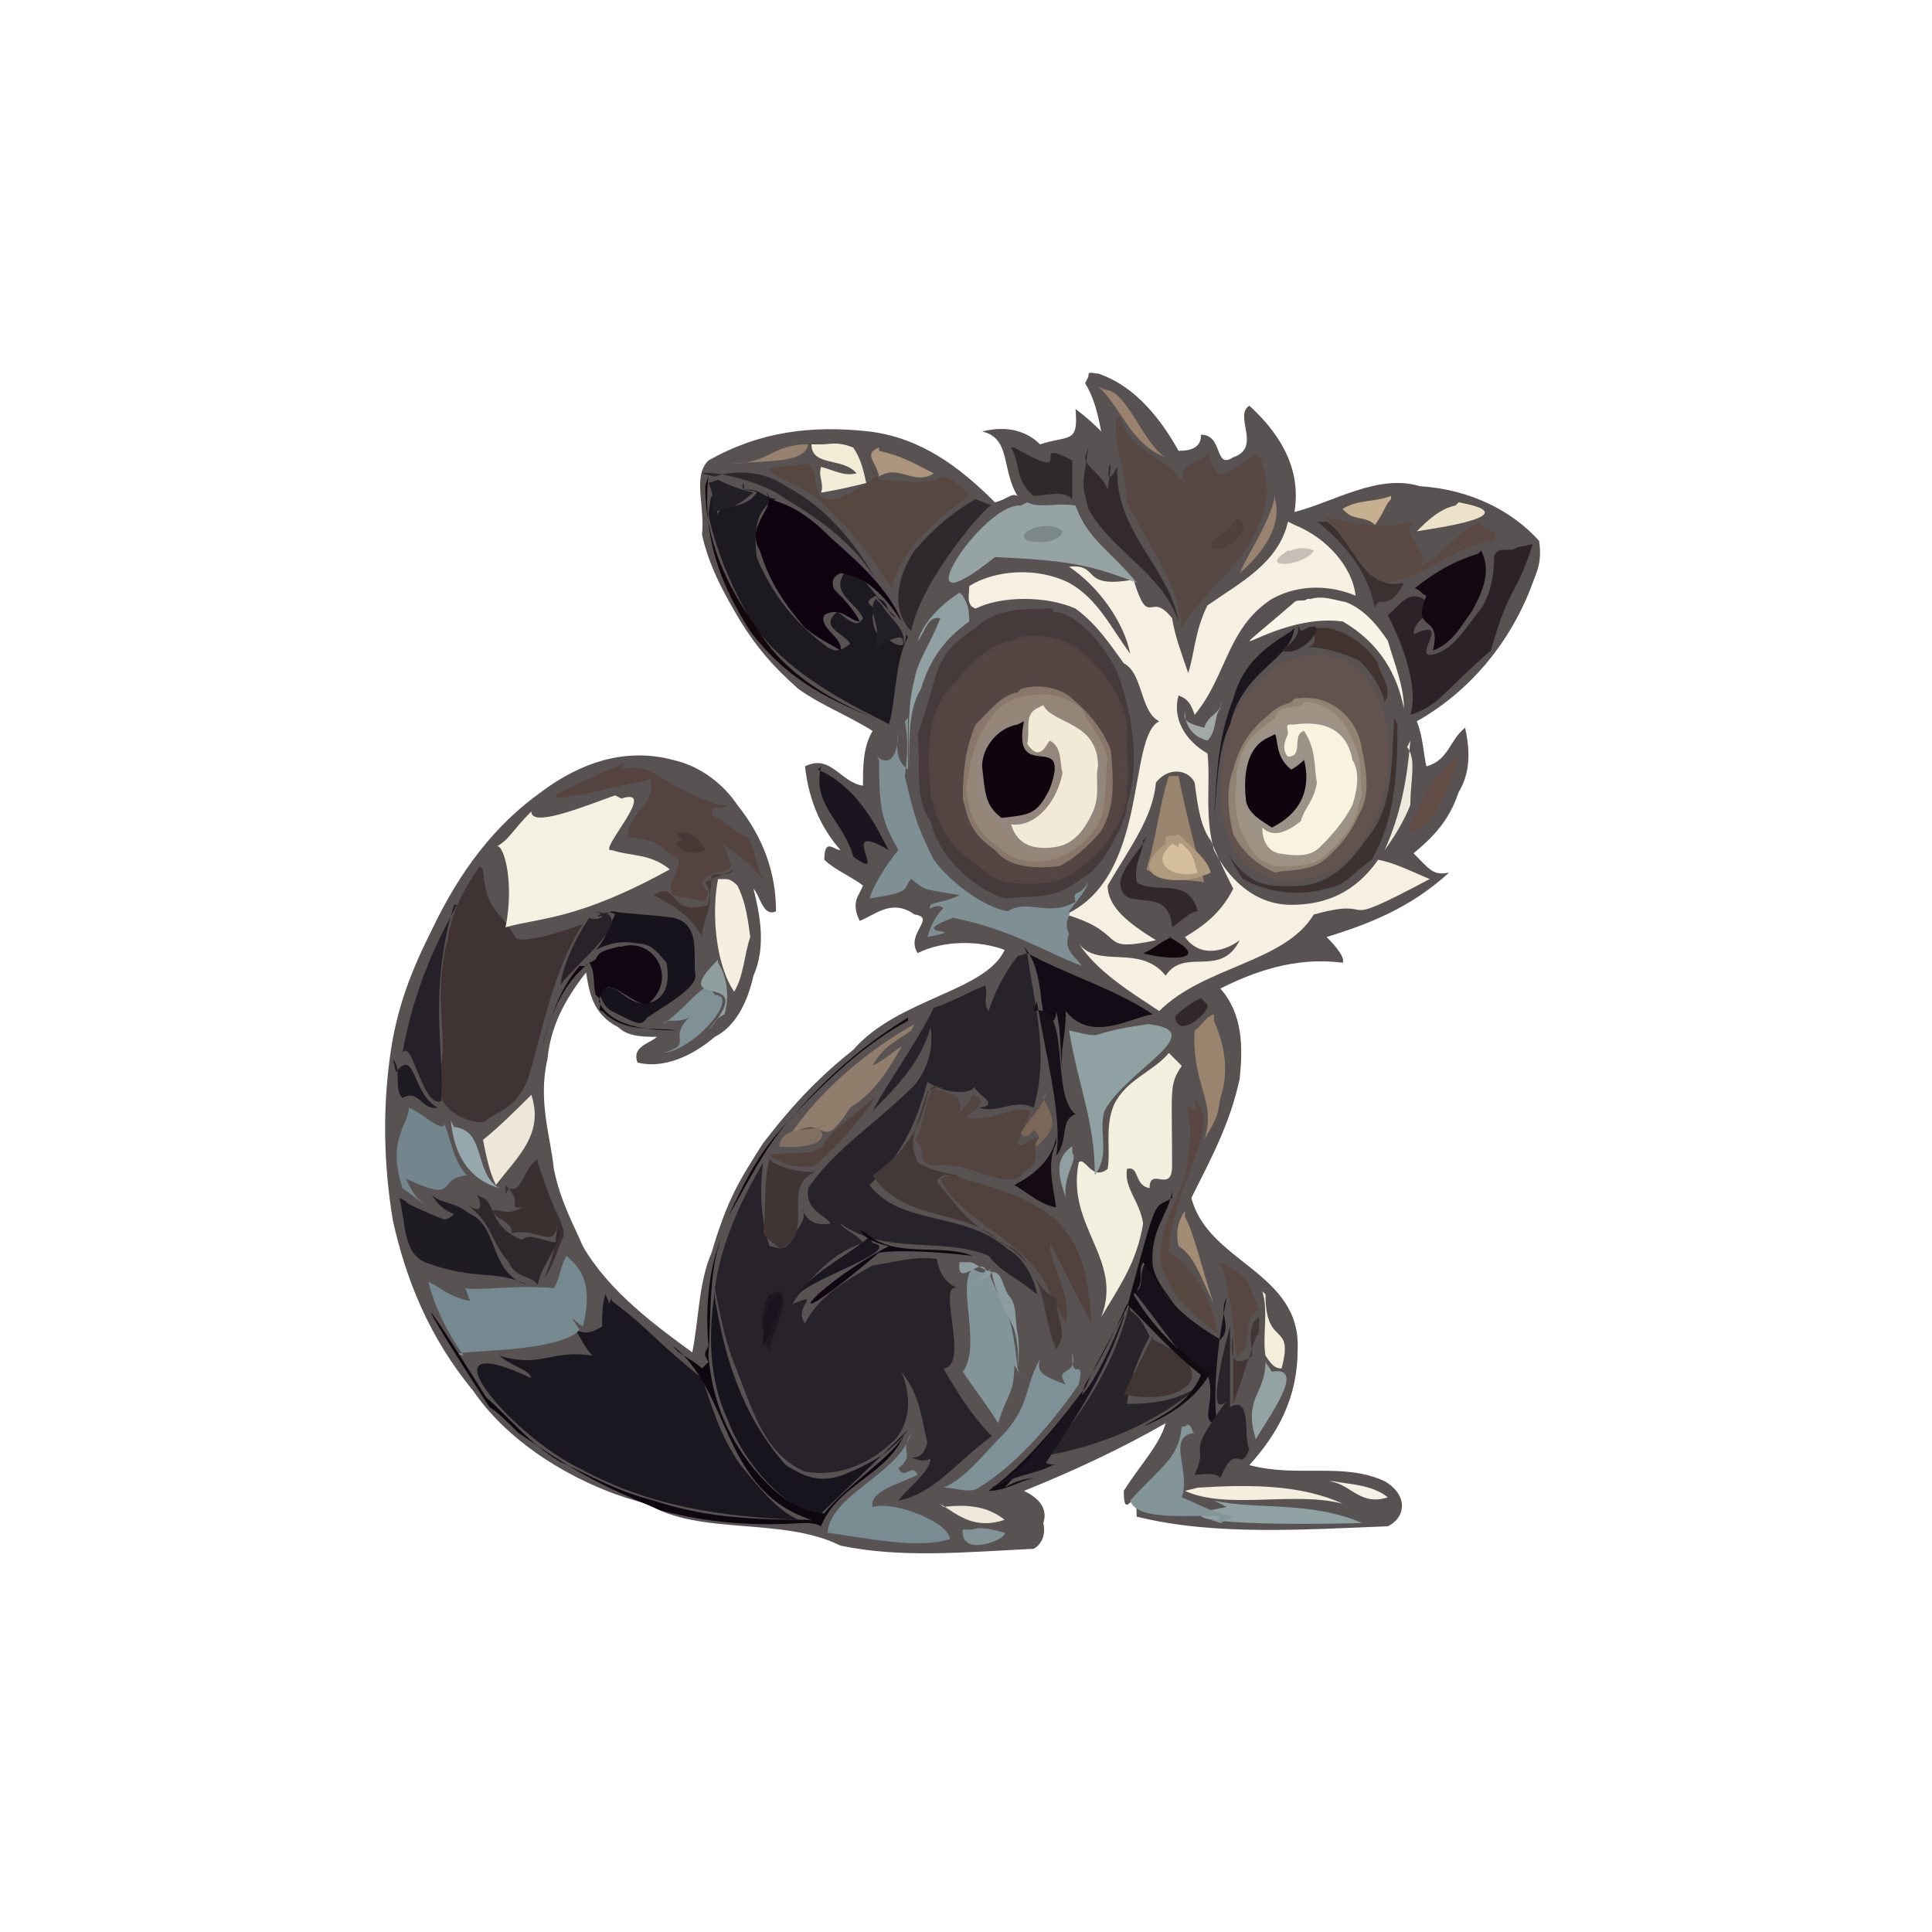 <svg xmlns="http://www.w3.org/2000/svg" width="600" height="600"><path fill="#585252" d="M338 117c0-2 1-1 3-1 12 4 20 15 25 24 4 0 7-1 7-5 7 0 4 11 10 7 9-3 0-13 5-16 11 10 16 21 14 33 12-3 26-12 39-8 16 1 29 8 37 17 1 7-1 10-2 13-7 19-20 34-36 43 2 5 2 10 3 14 7-2 7-8 12-12 2 9 1 15-2 20-3 9-8 14-14 19 5 5 6 7 11 6-12 11-25 16-38 20 1 1 6 6 5 8-15-2-28 3-38 8 7 8 7 18 6 28-3 14-9 25-15 37 5 20 34 23 33 47 0 15-6 26-15 36 15 4 29-1 42 5 7 4 7 11 1 14-26 1-54 3-78-3 0-12-4 3-4-8 5-8 11-14 13-21-14 8-29 15-44 21 2 1 8 4 6 10 1 4-1 7-3 8-21 1-41 3-60-1-18-9-44-3-60-13-17-4-41-16-54-35-14-17-21-35-25-53-3-18-3-35-1-50 2-16 7-28 13-40 9-19 20-33 34-43 12-9 26-14 41-10 9 2 16 8 20 14 8 10 12 21 12 33-4 2-5-5-7-7 2 8 4 18 0 27-2 9-6 16-12 19-7 6-16 10-24 8-2-5 4-6 6-8-4 0-9 0-12-3-8-4-9-11-10-17-7 9-11 17-12 27-3 13 1 24 2 34 2 10 6 17 9 24 8 14 23 25 34 33 2-10 2-22 6-31 5-17 9-23 16-34 10-13 18-21 28-29 14-16 41-18 47-31-8-3-19-3-27 1-4-6 6-11-1-12-7-5-12 0-17 2-3-6 0-8 1-11-4-3-9-5-12-8 0-7 3-3 5-3-7-8-10-17-11-26 8-4 11 5 18 6 0-6 0-12 3-17-8-5-16-8-23-13-8-7-13-13-18-21-6-10-10-18-12-27 1-9-3-18 2-23 16-9 32-11 50-9 16 2 28 11 39 22 4-1 5-3 7-2-5-8-2-18-11-20 8-2 14 0 18 4 9-3 12 0 11-11 4 3 6 5 8 7-1-5-2-10-5-15"/><path fill="#28232A" d="M316 297c-4 5-7 11-9 17-2-3 0-4-1-8-5 2-10 5-16 7-6 12-13 21-19 32 7-7 15-15 18-26 1 7-1 13-5 18-12 12-25 20-33 32-1 7 5 8 7 11-6 1-8-2-9-5 2 3-1 6-2 8-3 7-6 4-8 4-3-9-3-18-2-26-7 12-13 25-15 39 2 11 4 19 7 26 5 13 9 26 21 31 11 2 21-3 28-10 6-7 4-16 2-21 6 8 6 14 8 22-2 7-5 3-6 6 1-3 3 1 7-1 0 4-8 10-10 13 11-2 18-12 29-20-6-6-11-14-15-21 9-1-4-31 6-24-1-1-7-2-8-10-7-1-13 1-20 2-9 5-17 10-21 18-4-5 6-10-4-6 6-9 13-16 22-19-2-3-6-4-7-6 14 10 32 4 46 10 5 6 8 6 15 12 0-2-3-11-9-14-13-12-33-7-43-20 11-10 15-21 18-32 6 4 14 4 15 1-2 2 9 6 1 7 6 2 11-3 17 0 5-17 0-33-2-48"/><path fill="#473A3B" d="M327 189c-9 0-18 0-24 6-14 9-11 14-18 33 1 13-1 20 4 27 3 13 16 22 23 24 14-1 16 0 25-7 5-2 13-17 13-22 5-16 0-33-3-41-4-9-13-19-20-19"/><path fill="#524442" d="M316 198c8-2 17 1 22 6 7 7 11 14 12 21 0 13 2 25-4 33-5 8-12 14-19 16-10 1-18 1-23-5-10-6-13-14-15-22-1-13-1-23 4-31 7-8 13-16 21-17"/><path fill="#F5F0E2" d="M400 162c-3 13-15 19-25 26-4 8-4 15-6 21-2-6-4-11-5-17-7-9-7 4-12-12-17 3-10-5-20-4 9 6 17 17 19 27-6-8-10-17-19-22-10-5-23-4-31 1 0 3-1 6 2 7 8-4 22-4 31 0 7 5 12 13 15 17 6 3 5 15 11 18-10 5-3 48-29 60 20 6 9 12 28 8-8-5-15-10-15-17 7-12 14-21 15-32 4-5 10-4 12 0 1 8 2 14 5 18 3 7 5 11 7 15-4 8-10 12-15 15 5 7 13 4 17 1-6 12-17 2-23 11-8-10-21-2-27-10 6 9 16 15 25 21 14-14 39-15 48-30 22-6 4 6 36-11-7-3-11-5-16-6-7 10-16 14-27 14-12 0-20-9-24-17-3-11-1-21-2-30-7-4-11-11-9-18 3 1 4 3 5 6 10-12 10-27 24-36 9-5 19-4 26-1-1-9-9-18-19-22"/><path fill="#554644" d="M318 199c-9 1-17 8-23 16-6 9-6 19-5 30 2 9 4 17 12 22 7 7 15 7 23 6 9-2 15-7 19-12 7-11 5-23 5-34-1-9-4-15-9-20-7-7-13-9-20-9"/><path fill="#62534F" d="M403 204c-3 2-7 1-8 4-8 6-12 13-14 20-2 13-3 23 1 33 2 7 8 10 13 12 9 1 15 0 21-4 8-6 10-13 13-19 2-10 4-19 1-27-3-14-13-22-26-19"/><path fill="#1B1721" d="M188 402c-1 3-1 7-1 10-2 1-6 4-10-1 3 3 4 7 7 10-13-2-16 4-29 0 5 4 9 4 10 7-36-17-6 18 15 28 22 12 44 15 68 16-7-3-13-11-18-17-7-10-9-19-12-27-15-12-16-15-28-24v-1l-1 2v-1"/><path fill="#88776A" d="M317 214c6-2 13 0 16 3 7 6 10 11 12 16 1 11 1 18-3 25-4 5-9 9-13 11-9 1-16 0-20-5-7-5-8-8-10-16 0-9 1-16 4-23 5-5 8-9 13-10"/><path fill="#403333" d="M149 269c-5 7-9 15-10 23-5 18 1 33-3 42-2 12 13 16 15 14 3-3 9-3 13-13 5-17 8-34 17-48-11 4-20 6-21 4-6-10-9-8-10-21"/><path fill="#918274" d="M402 217c12-2 20 7 21 16 2 9 2 15-1 20-3 7-8 12-12 15-6 3-11 2-14 3-7-3-11-8-13-12-2-8-2-15 0-20 2-8 6-13 11-17 3-3 5-3 7-4"/><path fill="#958576" d="M319 216c-5 1-9 3-12 8-5 7-6 14-7 21 1 9 4 14 10 18 5 5 11 5 17 4 7-2 13-8 15-13 2-7 1-13 2-18-2-8-6-11-8-16-6-4-10-5-16-4"/><path fill="#A09282" d="M404 219c-3 1-7 0-8 4-6 4-10 8-11 13-2 10-2 19 2 25 3 6 6 7 9 8 6 0 10 0 14-2 7-6 11-11 12-17 0-8 1-14-1-18-3-8-8-14-16-14"/><path fill="#584843" d="M347 129c-2 7 3 18 3 27 7 14 16 25 17 39 7-12 19-19 24-32 3-6 3-14 1-19-1-8-9 5-14 3-1-2-3-4-2-7-4 5-11 3-8 11-4-9-17-10-20-21"/><path fill="#92867D" d="M322 217c5 4 19 8 20 20 1 7 0 13-2 18-3 5-7 9-11 10-6 1-10 0-13-2-4-8-13-10-13-19 0-7 0-12 4-16 4-5 10-4 13-7"/><path fill="#1D1921" d="M231 150c-2 3 4 2 4 3-4 6-12 3-12 7-2-8-2-8-3 0 3 13 8 24 14 34 13 19 42 30 42 31 2-5 2-21 6-27-2-4 2 7-7 0-4 0-4-6-4-7 3-3-5-3 1-6 2 3 9 9 5 6-2-2-1-4-4-5-4-5-7-9-10-9-6 7 3 10 5 15-2 4-6-1-8-2-6 5 3 7 4 10-4 3-5 2-7 1-11-8-18-18-22-28-1-9 0-15 6-18-5-1-4-3-10-3"/><path fill="#9D9287" d="M400 223c6 1 16-1 19 7 5 6 3 12 4 17-3 8-7 12-11 17-5 2-9 4-12 4-11-7-16-18-16-28 2-9 8-14 15-14"/><path fill="#F4F0E2" d="M191 247c-11 4-26 10-26 5-6 6-7 9-11 11 2-2 6 10 3 25 10-3 22-2 51-18-6-5-12-4-18-6-5 1 15-20 3-16"/><path fill="#F3EFDF" d="M363 327c-5 6-13 8-17 16-3 7-1 14-2 20-5 4-7-4-9-2-4 20 14 30 7 48 6-10 11-17 13-29-1-7-6-11-5-17 4-1 2 5 7 6 0-7 7 2 7-7 0-24-1-25 3-31"/><path fill="#7E9094" d="M282 223v16c-3-2-4-6-3-11-1 15-9 4-6 8 0 16 1 19 6 28-5 6-8 12-9 15 14-2 10-3 13-6 5 4 4 3 15 5-4 2-7 2-9 3-1 3 1-1 4 1-3 3-4 6-5 9 15-3-8 0 8-6 19 4 27 10 40 15-2-3-6-5-4-10-2-4 1-6 0-7 3-4 5-6 6-9-3 5-5 2-4 6-8 5-15-1-21 3-7-1-18-9-23-16-5-10-6-13-9-26 1-7 1-12 0-17"/><path fill="#758A90" d="M176 390c-2 3-2 7-4 10-15-1-22 1-28 0 1 0 1 2 2 4-6-1-9-4-13-6 2 8 6 16 11 23-10-2 29 0 36-8-4-6-2-3 1-1 2-8 2-15-3-20"/><path fill="#54433F" d="M194 237c-38 16-19 11 8 5 2 8-7 10-7 18 11 1 9 3 16 7-1 6-4 8-2 11 6 1 5 1 10 2 2-5 0-2-1-6 4-5 7-2 9-5-1-3-1-5-3-7 7 4 10 8 14 12-4-4-3-11-6-14-4-2-7-5-11-7 0-4 3-1 5-3-4 1-17-6-23-10-5-2-8-2-10-1"/><path fill="#574741" d="M267 137c2 4 3 8 5 11-5 4-11 7-13 7-8 1-4-8-8-11-17 2-16 0 2 10 10 9 18 19 24 29 2-12 14-22 24-29-2-3-5-5-8-6-4 2-8 2-20 1-3-4-3-7-5-10"/><path fill="#0F010F" d="M238 153c4 4-7 10-2 18 3 10 8 17 14 24 5 4 8 5 11 7 1-4-7-7-5-11 5-3 8 2 11 2-2-4-5-7-8-10-1-3 0-4 2-5 9 1 15 9 19 15-4-10-13-18-22-26-7-7-12-10-19-12"/><path fill="#95A3A5" d="M317 157c-12-1-39 41-8 16 21 1 29 2 44 8-8-10-15-13-19-24-6-1-11 1-15-1"/><path fill="#2B2328" d="M471 170c-2 2-6-1-7 3 0 6-1 11-4 16-5 6-8 12-14 14-9 3 6-12-7-6 0-6 9-6 3-11-5-3-8 3-11 5 3 6 10 21 7 31 9-3 9-6 25-20 6-21 8-17 13-33"/><path fill="#534440" d="M289 339c-2 5-3 14-5 15 5 4-1 7 7 8 9-2 23 9 27 2 7-4 1-8 5-11-2 0-6 4-7 2 2-5 3-7 4-10-6-2-12 4-20 2 2-2 8-5 2-7-1 3-4 5-4 6 1-6-2-6-8-8"/><path fill="#51423E" d="M292 366c6 14 29 19 35 38 2 3 3 5 4 7 2-9-5-18-5-25 6 11 9 18 13 25-1-15-3-24-11-32-9-8-22-11-33-14"/><path fill="#F2EAD6" d="M322 220c-4 2-2 7-3 11 4 6 6 0 7-1 4 2 3 7 4 10-2 10-9 17-16 16 2 7 8 8 14 7s9-6 11-10c3-6 1-11 2-15 0-14-14-13-17-19"/><path fill="#F8F2DF" d="M401 225c-2 0-1 1-1 3-2 4-1 6 0 7 5 0 1-7 5-8 4 6 3 12 4 16-1 6-4 8-5 12-5 4-9 5-12 2 0 3 1 7 5 8 6 1 10 1 13-2 5-5 8-9 10-13 2-6 2-11 0-14-2-11-11-12-18-11"/><path fill="#18141E" d="M222 401c-2 13-2 27 4 40 5 13 16 26 28 30 3-3 20-19 28-27-6 8-13 11-20 14-8 3-13 0-18-3-14-16-19-34-22-52"/><path fill="#29232A" d="M351 404c-4 18-14 34-26 48 17-3 34-10 48-22-7 5-15 6-23 6 1-9 4-15 7-21-2-4-3-6-6-8"/><path fill="#90A1A3" d="M357 318c-22 3-12 5-25 2 3 18 8 28 8 45 5-7 1-13 3-20 7-13 34-25 13-27"/><path fill="#1F1B23" d="M124 372c2 7 1 17 8 20 16 6 21 2 32 7-12-3-9-18-18-22-5-4-9-3-12-6 2 3 4 5 7 6-3 3-4 1-5 1-2-1-10-4-10-5"/><path fill="#17131D" d="M188 284c-6 2 1-2 3 0-2 4-3 8-6 11 4-2 8-3 13-2 5 0 7 4 9 6 1 6 0 10-4 12-9 3-11-8-17-3 1 3 2 5 4 6 8 4 9 5 11 2 6-4 15-9 15-13-1-6 2-16-7-18-7-1-13-1-19-2"/><path fill="#829599" d="M308 394c-3 2-4 1-6 0-5 5 3 24-3 32 4 6 8 11 11 16 3-10 5-9 5-18l2 3-1-2c-2-20-4-17-9-30"/><path fill="#798C92" d="M283 445c-4 13-25 19-26 31 14 2 28 5 38 2 0-5-17-12-24-10-1-5 8-7 14-10-2-4-4 2-6-2 5-4 1-5 3-9"/><path fill="#10040E" d="M316 225c-6 1-11 7-11 13 1 9 1 12 6 16 9-1 11-1 15-9 7-19-12-1-8-21"/><path fill="#5B4A43" d="M411 160c6 5 11 17 19 21 14-2 22-12 34-13 2-5-4-2-4-6-8 3-12 11-19 14 4-5-8-11-1-14-13 2-8 2-27-1"/><path fill="#453937" d="m289 338-1 2c-2 10-7 18-17 25 10 15 29 10 40 21 15 8 12 22 17 33 4-5 0-9 0-16-7-2-8-14-15-16-13-8-13-9-22-20 2-5 10 1 6-2-5-1-9-2-12-4-3-7-1-9 3-22 2-1 4-2 5-1h-1l-1-1"/><path fill="#7E9197" d="M333 420c2 8-6 4-2 10-8-3-9-4-8-8-5 9-3 14-11 23-7 7-12 14-19 17 4 0 8 2 11 0 13-8 24-22 31-32 2-9-2-1-2-8"/><path fill="#130B16" d="M318 294c7 8 4 22 8 24-2-3 2 2 2-4 2 8 1 15 2 18-1-5 1-10 1-18 8 10 20 2 27 1-12-8-26-12-39-19"/><path fill="#11040F" d="M394 229c-7 3-8 12-7 20 1 4 5 6 8 8 10-5 12-13 10-21 0 0-2 2-4 3-5-4-4-9-5-11"/><path fill="#99846D" d="M363 241c-3 9-4 20-7 29 7 4 13 3 18 4-3-11-6-23-8-33"/><path fill="#160812" d="M459 172c-7 2-14 6-20 11 1-1 3 2 4 2-5 12 5 5 2 17 6-2 9-8 12-12 4-7 6-13 3-19"/><path fill="#74868D" d="M127 344c0 5-7 10-2 25 3 2 5 4 7 5-3-2-4-4-6-8 17 8 9 0 19-1-4-4-5-11-7-16 0 3-7-3-9-4"/><path fill="#2F292D" d="M303 155c-7 4-13 9-19 16-6 9-7 19-1 25 3-16 24-40 25-39"/><path fill="#262028" d="M142 281c-8 14-14 29-17 46 3-5 6 17 12 15 1-17-4-34 4-61"/><path fill="#110611" d="M192 294c-3 1-6 1-7 4l-2 1-1 1h-2c-7 8-9 17-12 26 3-10 6-20 15-27 2 3 1 6 2 10 3 2 0 5 2 5 7 7 16 5 23 6-5 0-20 0-24-9 2-10 8 0 15 1 10-8 2-21-8-18"/><path fill="#907D6C" d="M284 318c-14 8-29 20-39 35 12-9 9 7 19-9 8-5 12-12 16-19-2 1-5 4-9 6 3-6 8-8 12-11"/><path fill="#18111C" d="M356 392c-3 3 0 9-4 9 9 11 16 23 23 26 3 8-3 15 3 15-1-5-1-20 3-39-3 5 2 9-2 13-17-10-19-17-21-22"/><path fill="#F8F4E8" d="M406 186c-1 1-3 0-4 1-29 25-7 3 15 6 12 7 17 17 19 27 0-7-3-14-5-21-4-6-8-10-13-12-5-1-7-2-11-1"/><path fill="#322A2C" d="M338 139c-2 13-2 11 0 19 7 13 23 20 28 35-3-17-20-28-19-48-6 11 0-12-3 7-2-5-7-7-7-10"/><path fill="#594842" d="M373 338c-2 2-3 4-1 7-3-1-5-3-5-5 3 6 3 12 2 19-1 13-11 22-8 35 3 9 10 15 17 20-2-13-9-22-15-25 1-21 17-39 8-48"/><path fill="#0F0710" d="M225 382c-5 11-6 24-5 36l-1 2v1l1 2-2 2c-3-3-7-4-9-7 18 14 15 45 43 54-20 0-34-1-49-6-12-3-20-8-29-12-10-6-16-14-23-20-23-37-23-34 1 3 2 1 6 5 9 8 19 13 25 16 44 24 15 4 29 5 44 4 3 0 4 0 6 1 5-13 21-16 26-29-3 7-18 16-25 25-10-1-16-7-22-14-9-11-13-23-14-35 1-15 0-28 5-39"/><path fill="#403534" d="M239 360c-2 7-1 16-2 23 2 3 4 3 5 5 12-5 0-19 11-24-5 0-9-1-13-3"/><path fill="#F4EFE0" d="M223 273c-2 10-1 26 5 35 3-5 3-11 5-17-1-8-2-12-4-16-2-2-3-2-4-2"/><path fill="#423635" d="m358 415-9 18c17 4 33-6 9-17"/><path fill="#29232A" d="M382 412c-3 11-7 29-1 23-14 19-5 12-10 23 3 0 6-1 8 1 5-12 6-1 9-9-2-3 1-17-6-13v-23"/><path fill="#8FA1A3" d="M381 468c-22 4 4 6 42 5-16-7-33-4-46-7"/><path fill="#3B3030" d="M167 360c-4 2-5 11-9 9l-1 2v-3c6 6 0 7 5 7-5 3-7 0-9 1 1 3 6 3 6 7 8-2 14 6 14-4 0 8-2 13-4 18 3-4 4-9 6-13v-2l-1-3c-3-6-5-12-7-18"/><path fill="#2E272B" d="M148 371c0-1 4 8-3 3 8 6 7 11 13 18 2 5 7 4 9 7 1-6 7-12 7-18 0 2-2 2-1 5-6-1-8-3-11-1-10-4-8-11-12-13"/><path fill="#ECE7D8" d="M165 340c-4 4-10 10-15 14 1 5 2 10 4 14 7-9 15-16 11-28"/><path fill="#9A846D" d="M377 315c-3 1-4 4-6 5-1 17 7 22 3 34 4-7 4-7 5-13 3-9 1-17-2-24"/><path fill="#1A151F" d="M255 238c-3 12 7 17 10 28 12 9-6-12 11-2-2-3-8-19-22-25"/><path fill="#839599" d="M367 443c-1 10-6 12-16 23 2 7 22 4 28 5l-1 1h-2l3 1 4-2c-6-1-11-4-16-6 3-8-5-19 4-20-1 0-1-4-3-2"/><path fill="#B09A7D" d="M362 260c1-1 3 0 4-1 5 5 9 8 10 12-10 5-28 2-14-9"/><path fill="#30292C" d="M314 139c3 5 1 10 7 15 4 0 9-2 12 1v-12c-15-8 3 8-18-4"/><path fill="#31282A" d="M356 260c-1 3-9 11-8 15 1 9 15-1 16 13 4-3 6-5 8-5-3-11-13-5-19-9-1-6 2-9 2-13"/><path fill="#3E3231" d="M433 223c-1 14 0 28-9 38-6 9-12 13-19 14-14 1-17-1-24-10 2 3 3 5 5 8 9 5 19 5 26 3 6-1 7-4 14-9 7-12 8-26 8-42"/><path fill="#F4EEDF" d="M368 463c13 6 34 0 49 4-13-6-29-6-45-5"/><path fill="#574641" d="M379 392c3 9 4 19 5 29 6-2 1-13 7-14-4-10-3-10-10-14"/><path fill="#91A0A3" d="M298 184c-6 4-11 9-13 15 2-2 3-8 7-7-3 8-7 13-8 19-3 11-1 23-2 33 1-10-1-22 4-30 3-10 8-16 15-21 0-5-1-6-2-8"/><path fill="#F2EBD6" d="M252 138c0 7 10 4 14 9-4 1-7-1-11-2-1 3 1 5 0 8 6-1 10-2 14-3-1-5-2-8-4-11-5-2-7-1-10-1"/><path fill="#2E272C" d="M218 147c4-1 20 3 26 8 12 7 22 15 28 25-6-11-16-23-28-29-7-5-16-5-22-3"/><path fill="#110B12" d="M364 372c-6 4-4-3-14 34-4 8-9 16-13 25-9 12-19 24-30 32 6 0 11-4 15-4-3 0-7 1-10 3 7-8 15-17 21-26l2-1 1-1v-1l1-3c5-8 9-16 13-25 7 7 15 16 23 22-4 9-11 12-18 16 10-4 20-11 23-22-1 2-1 4-2 6-11-8-18-15-24-25 4-4 1-7 3-10 4 6 8 11 12 17-3-6-8-10-9-16-1-11 5-16 6-23"/><path fill="#403330" d="M409 195c-2 2 1 5-3 6 6 0 11 2 16 4 5 5 7 9 8 13 3-4-2-9-2-12-4-6-10-10-16-11"/><path fill="#7F9196" d="M220 306c-5 3-7 7-14 12 1-2 4 0 8-2-7 7 2 8-8 11 10-1 24-18 16-18"/><path fill="#1C161E" d="M401 196c-8 5-15 10-18 21-5 13-5 23-6 37 1-9 1-21 5-29 4-17 19-20 20-30"/><path fill="#19111A" d="M322 311c3 18 8 36 6 48 4-5 1-11 6-13-8-6-1-35-13-32"/><path fill="#93A2A3" d="M393 423c0 10-7 11-3 24 4-7 16-23 5-21"/><path fill="#1C1620" d="M270 384c-5 5-18 11-22 18 4-5 33-14 23-16"/><path fill="#614D46" d="M453 235c-9 7-12 14-16 24 3-1 5-3 7-4 6-10 5-9 9-19"/><path fill="#292229" d="M185 283c5 2-1 3-2 2-4 6-8 14-9 21 4-6 20-18 15-22"/><path fill="#51423E" d="M272 340c-4 5-13 10-16 15-2 5-15 2-17 4 5 3 9 4 14 3 8-7 13-13 18-20"/><path fill="#1A141F" d="M349 408c0 1-9 23-14 26-9 10-13 20-27 28h1c6-4 12-4 18-7 4 0-3 0-2-1 10-15 19-29 24-45"/><path fill="#ECE2C9" d="M452 157c-5 1-9 5-12 8 6-1 35-5 13-9"/><path fill="#140B13" d="M328 353c-1 7-7 12-13 15 5 3 8 6 13 7-1-7-3-14 0-20"/><path fill="#AC957C" d="M273 139c-5 2-1 4 0 9 6-4 11 3 17-1-8-4-9-5-17-7"/><path fill="#95A8AD" d="M140 348c1 10 5 18 15 21-8-5-4-18-14-19"/><path fill="#A28C73" d="M368 376c-2 3-3 6-2 11 5 3 7 10 11 18-3-8-6-22-9-27"/><path fill="#1E1821" d="M242 401c4 3-3 14-3 19-3-6-3-13 0-18"/><path fill="#D6BF9D" d="M364 262c-8 7 2 11 8 9-1-2-1-5-3-7l-2-2h-1v1"/><path fill="#473936" d="M227 271c-2 1-5 0-6 1 0 4-1 7-1 9-13 4-9-8-17-3 6 3 12 7 15 13 0-6 5-11 1-17 4-2 7-3 9-4"/><path fill="#F3EDDC" d="M392 401c2 6 0 14 1 20 2 3 3 4 5 4 4-15-5-6-5-23"/><path fill="#13070C" d="M220 148c-2 19 4 34 13 48 12 16 26 22 41 28-15-6-30-14-39-29-10-14-16-28-16-44"/><path fill="#3C3031" d="M409 162c9 7 16 16 18 27 1-5 4 2 9-8-13 3-16-14-24-19"/><path fill="#221E26" d="M272 186c-3 4 2 8 0 15 0 1 11-8 8 1 3-6-4-10-6-14"/><path fill="#EEE9DD" d="M438 230c-1 12-3 23-8 34 3-4 6-9 8-14 0-8 2-14-1-18"/><path fill="#231F27" d="M220 150c1 2 2 5 1 9 5-1 7-1 13-6-4-1-7-2-11-4"/><path fill="#C6B08F" d="M432 154c-5 2-10 1-15 4 3 4 7 2 10 5 3-4 3-6 5-8"/><path fill="#8D9CA0" d="M298 392c-1 8 6-1 8 2 0 3-3 4-5 5 4-3 6-1 7-4 1 7 6 15 7 18 2 7 1 13 0 18 1-5 2-11 1-17-1-5 0-9-3-12-2-4-2-7-5-7-4-1-5-3-7-3"/><path fill="#99836E" d="M341 120c7 6 10 18 21 22-7-4-12-21-19-21"/><path fill="#827063" d="M258 349c-6 3-15 0-16 7 7 1 17-1 12-6"/><path fill="#7C6859" d="M325 339c-1 5-6 9-8 13 2 2 3 0 4-1 4 3-1 4 1 5 7-6 5-9 2-15"/><path fill="#9A836E" d="M396 154c-2 9-8 17-11 24 8-7 13-15 11-23"/><path fill="#1F1B23" d="M122 329c3 3 0 9 3 12 5-3 6 4 11 3-8-4-7-19-13-11"/><path fill="#110712" d="M267 382c2 3 5 4 9 5-26 14-37 31-3 2 8-1 20 0 29 1-10-4-24 1-33-7"/><path fill="#433634" d="M391 409c-3 2-3 6-2 12-7 5-7-2-6-6v21c6-17 7-22 8-22"/><path fill="#839498" d="M299 475c-1 9 14 3 13 1-4-1-7-2-10-1"/><path fill="#EDE8DA" d="M292 467c6 4 11 8 20 5-5-4-11-5-19-4"/><path fill="#52413B" d="M384 161c7 2-4 12-8 9 1-4 4-4 6-6"/><path fill="#7C8788" d="M321 164c3-1 7-1 9 1-1 5-16 4-11 0"/><path fill="#96826F" d="M249 138c-10 1-11 6-22 6 11-1 23 0 24-6"/><path fill="#13090A" d="M282 316c-13 8-25 18-36 31-11 11-15 21-20 31 6-10 11-21 19-30 12-13 24-24 37-31"/><path fill="#11080E" d="M364 291c-3 1-6 4-9 5 6 2 23 3 8-5"/><path fill="#31282C" d="M373 310c-3 1-9 6-8 6 1 7 11-2 10-4"/><path fill="#90A0A2" d="M333 356c-6 4-4 10-2 16-1-7 4-12 2-14"/><path fill="#493936" d="M210 259c3-2 8 2 9 5-6 3-12-3-7-3"/><path fill="#1A131D" d="M242 402c-5 2-5 12-5 16 2-4 4-9 6-14"/><path fill="#C6BFB5" d="M401 171c2-1 5-1 7 0-3 5-18 6-8 0"/><path fill="#A2AAA7" d="M379 218c1 3-4 4-5 8-4-1-7-2-6-5 0 5 3 8 7 9 3-3 2-8 4-10"/><path fill="#909EA0" d="M223 298c-17 17 14 2-3 22 2-3 3-4 5-5 2-7 0-13-2-16"/><path fill="#2F2628" d="M403 194c1 3-2 6-5 8 7 3 17-12 6-6"/><path fill="#F4F0E5" d="M412 460c7 0 10 8 19 5-5-4-12-4-17-5"/></svg>